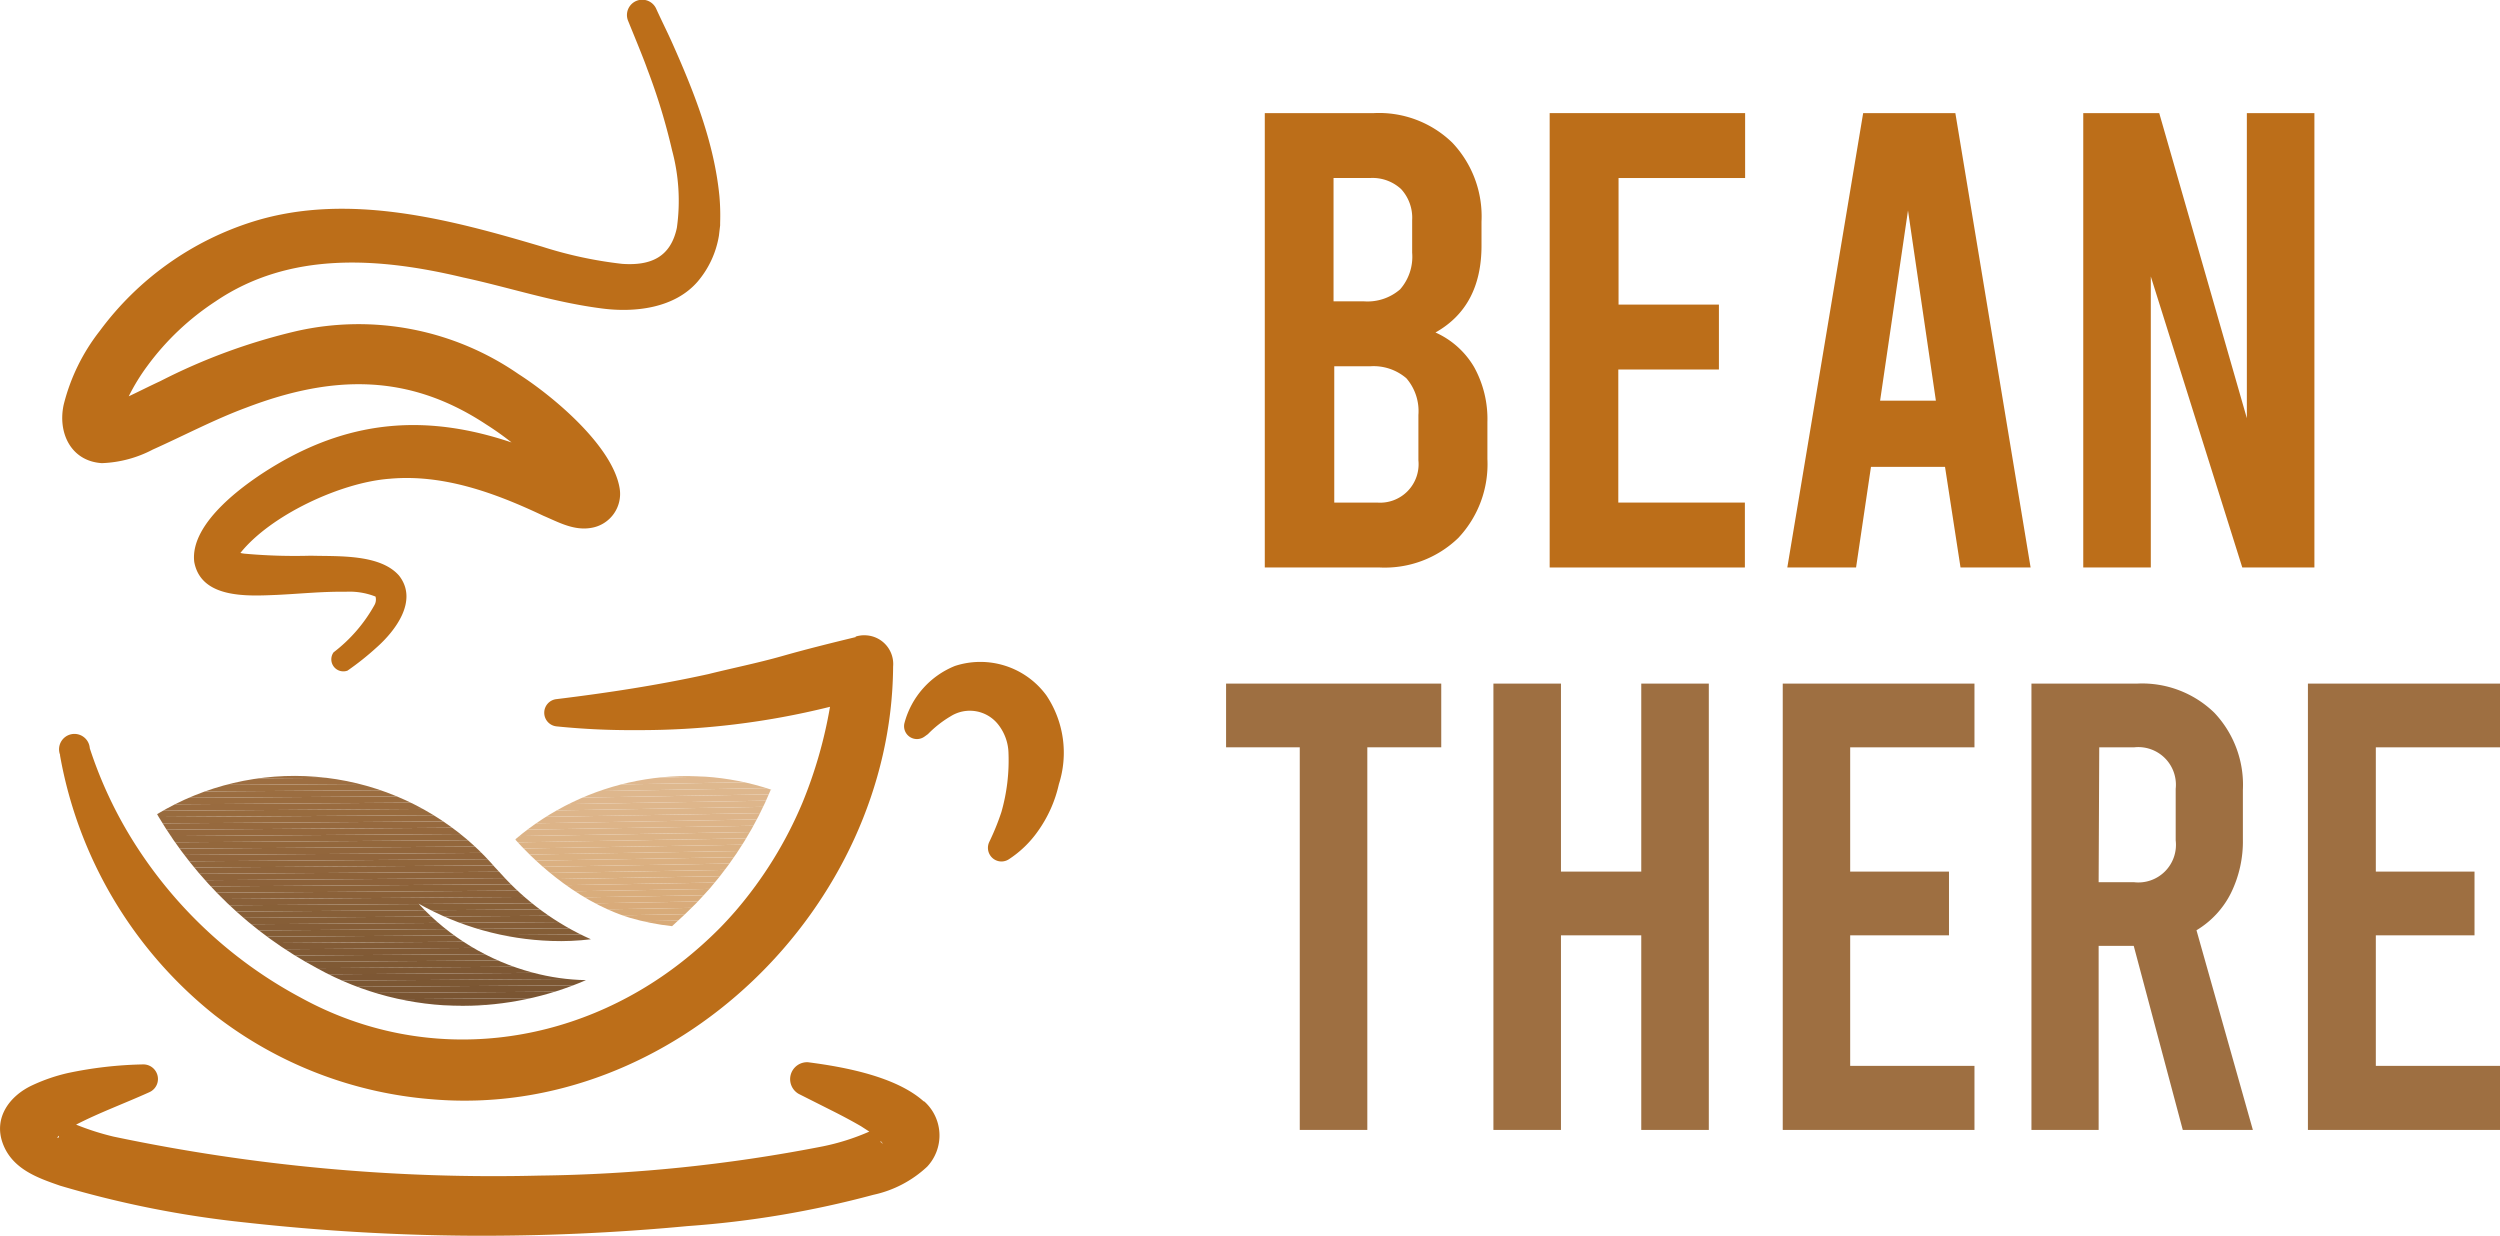 <svg xmlns="http://www.w3.org/2000/svg" xmlns:xlink="http://www.w3.org/1999/xlink" viewBox="0 0 207.98 102.81"><defs><clipPath id="clip-path"><path d="M48.75,81.54A26,26,0,0,1,38.5,83.68a24.92,24.92,0,0,1-12.08-3.11h0A34,34,0,0,1,13.17,67.91l-.1-.18a22.12,22.12,0,0,1,25.75,2.08,21.75,21.75,0,0,1,2,1.94c.14.17.42.48.81.89h0a22.14,22.14,0,0,0,7.53,5.5,21.08,21.08,0,0,1-3.28.14,24.15,24.15,0,0,1-11.07-3.11,19.79,19.79,0,0,0,9.5,5.74A18.35,18.35,0,0,0,48.75,81.54Z" fill="none"/></clipPath><clipPath id="clip-path-2"><path d="M64.14,65.66a30.51,30.51,0,0,1-5.07,8.23c-.39.44-.78.86-1.16,1.26-.63.64-1.3,1.27-2,1.9a20.12,20.12,0,0,1-3.52-.7c-4.79-1.47-8.48-5.33-9.5-6.48h0l0-.06A22.07,22.07,0,0,1,64.18,65.7Z" fill="none"/></clipPath></defs><g id="Layer_2" data-name="Layer 2"><g id="UI"><g id="Group_1" data-name="Group 1"><g id="Group_5" data-name="Group 5"><g id="Group_4" data-name="Group 4"><g id="Group_2" data-name="Group 2"><g id="Artboard_17" data-name="Artboard 17"><g id="Path_1" data-name="Path 1"><path d="M76.84,91.62c-2.32-2.07-6.6-2.86-9.62-3.25A1.41,1.41,0,0,0,66.44,91l2.66,1.34c.88.44,1.73.89,2.54,1.36l.68.44a19,19,0,0,1-3.88,1.23,130.54,130.54,0,0,1-23.58,2.43,153.56,153.56,0,0,1-35.4-3.24,21.58,21.58,0,0,1-3.13-1c1.94-1,4-1.75,6.1-2.7a1.2,1.2,0,0,0,.6-1.6,1.21,1.21,0,0,0-1.11-.71,33.12,33.12,0,0,0-6.28.72,14.69,14.69,0,0,0-2.92,1c-1.9.87-3.28,2.7-2.49,4.85S3.16,98,5,98.64a85.17,85.17,0,0,0,15.4,3.06,179.53,179.53,0,0,0,18.4,1.1A182.56,182.56,0,0,0,57.21,102a81.54,81.54,0,0,0,15.44-2.6,9.46,9.46,0,0,0,4.48-2.34A3.8,3.8,0,0,0,77,91.73l-.11-.1Zm-72,3-.06.06h0v-.07s.07-.08.12-.13l0,0a.75.75,0,0,1,0,.16Zm68.42.4,0-.09a.8.8,0,0,1,.15.17c0,.05,0,.07-.1-.08Z" fill="#bc6e19"/></g><g id="Path_2" data-name="Path 2"><path d="M87.05,57.85a6.81,6.81,0,0,0-7.6-2.45,7.08,7.08,0,0,0-4.2,4.73,1.07,1.07,0,0,0,1.66,1.15l.29-.21a9.12,9.12,0,0,1,1.9-1.49,3,3,0,0,1,3.94.69,4,4,0,0,1,.86,2.43,15.59,15.59,0,0,1-.59,4.85,20.08,20.08,0,0,1-1,2.47,1.14,1.14,0,0,0,.06,1.13,1.12,1.12,0,0,0,1.55.34h0a8.87,8.87,0,0,0,2.41-2.32,10.73,10.73,0,0,0,1.76-3.93A8.57,8.57,0,0,0,87.05,57.85Z" fill="#bc6e19"/></g><g id="Path_3" data-name="Path 3"><g clip-path="url(#clip-path)"><polygon points="49.18 64.04 13.07 64.29 13.07 62.81 49.18 62.81 49.18 64.04" fill="#9e6f41"/><polygon points="49.18 64.56 13.07 64.81 13.07 64.29 49.18 64.04 49.18 64.56" fill="#9e6f41"/><polygon points="49.18 65.09 13.07 65.34 13.07 64.81 49.18 64.56 49.18 65.09" fill="#9d6e41"/><polygon points="49.18 65.62 13.07 65.87 13.07 65.34 49.18 65.09 49.18 65.62" fill="#9c6e40"/><polygon points="49.18 66.14 13.07 66.39 13.07 65.87 49.18 65.62 49.18 66.14" fill="#9b6d40"/><polygon points="49.18 66.67 13.07 66.92 13.07 66.39 49.18 66.14 49.18 66.67" fill="#9a6c3f"/><polygon points="49.18 67.2 13.07 67.45 13.07 66.92 49.18 66.67 49.18 67.2" fill="#996b3f"/><polygon points="49.18 67.73 13.07 67.97 13.07 67.45 49.18 67.2 49.18 67.73" fill="#986b3e"/><polygon points="49.18 68.25 13.07 68.5 13.07 67.97 49.18 67.73 49.18 68.25" fill="#976a3e"/><polygon points="49.18 68.78 13.07 69.03 13.07 68.5 49.18 68.25 49.18 68.78" fill="#96693e"/><polygon points="49.18 69.31 13.07 69.56 13.07 69.03 49.18 68.78 49.18 69.31" fill="#95683d"/><polygon points="49.18 69.83 13.07 70.08 13.07 69.56 49.18 69.31 49.18 69.83" fill="#94683d"/><polygon points="49.18 70.36 13.07 70.61 13.07 70.08 49.18 69.83 49.18 70.36" fill="#93673c"/><polygon points="49.18 70.89 13.07 71.14 13.07 70.61 49.18 70.36 49.18 70.89" fill="#92663c"/><polygon points="49.18 71.42 13.07 71.67 13.07 71.14 49.18 70.89 49.18 71.42" fill="#91653c"/><polygon points="49.18 71.94 13.07 72.19 13.07 71.67 49.18 71.42 49.18 71.94" fill="#90653b"/><polygon points="49.18 72.47 13.07 72.72 13.07 72.19 49.18 71.94 49.18 72.47" fill="#8f643b"/><polygon points="49.18 73 13.07 73.25 13.07 72.72 49.18 72.47 49.18 73" fill="#8e633a"/><polygon points="49.18 73.52 13.07 73.77 13.07 73.25 49.18 73 49.18 73.52" fill="#8d623a"/><polygon points="49.18 74.05 13.07 74.3 13.07 73.77 49.18 73.52 49.18 74.05" fill="#8c6239"/><polygon points="49.18 74.58 13.07 74.83 13.07 74.3 49.18 74.05 49.18 74.58" fill="#8b6139"/><polygon points="49.18 75.11 13.07 75.35 13.07 74.83 49.18 74.58 49.18 75.11" fill="#896039"/><polygon points="49.18 75.63 13.07 75.88 13.07 75.35 49.18 75.11 49.18 75.63" fill="#886038"/><polygon points="49.18 76.16 13.07 76.41 13.07 75.88 49.18 75.63 49.18 76.16" fill="#875f38"/><polygon points="49.18 76.69 13.07 76.94 13.07 76.41 49.18 76.16 49.18 76.69" fill="#865e37"/><polygon points="49.18 77.21 13.07 77.46 13.07 76.94 49.18 76.69 49.18 77.21" fill="#855d37"/><polygon points="49.18 77.74 13.07 77.99 13.07 77.46 49.18 77.21 49.18 77.74" fill="#845d36"/><polygon points="49.18 78.27 13.07 78.52 13.07 77.99 49.18 77.74 49.18 78.27" fill="#835c36"/><polygon points="49.18 78.79 13.07 79.04 13.07 78.52 49.18 78.27 49.18 78.79" fill="#825b36"/><polygon points="49.18 79.32 13.07 79.57 13.07 79.04 49.18 78.79 49.18 79.32" fill="#815a35"/><polygon points="49.18 79.85 13.07 80.1 13.07 79.57 49.18 79.32 49.18 79.85" fill="#805a35"/><polygon points="49.18 80.38 13.07 80.63 13.07 80.1 49.18 79.85 49.18 80.38" fill="#7f5934"/><polygon points="49.18 80.9 13.07 81.15 13.07 80.63 49.18 80.38 49.18 80.9" fill="#7e5834"/><polygon points="49.18 81.43 13.07 81.68 13.07 81.15 49.18 80.9 49.18 81.43" fill="#7d5734"/><polygon points="49.18 81.96 13.07 82.21 13.07 81.68 49.18 81.43 49.18 81.96" fill="#7c5733"/><polygon points="49.18 82.48 13.07 82.73 13.07 82.21 49.18 81.96 49.18 82.48" fill="#7b5633"/><polygon points="49.18 83.01 13.07 83.26 13.07 82.73 49.18 82.48 49.18 83.01" fill="#7a5532"/><polygon points="49.18 83.54 27.86 83.69 13.07 83.69 13.07 83.26 49.18 83.01 49.18 83.54" fill="#795432"/><polygon points="27.86 83.69 49.18 83.54 49.18 83.69 27.86 83.69" fill="#785431"/></g></g><g id="Path_4" data-name="Path 4"><g clip-path="url(#clip-path-2)"><polygon points="48.64 63.23 42.85 63.33 42.85 63.23 48.64 63.23" fill="#e0bb93"/><polygon points="64.18 63.48 42.85 63.85 42.85 63.33 48.64 63.23 64.18 63.23 64.18 63.48" fill="#e0ba92"/><polygon points="64.18 64 42.85 64.37 42.85 63.85 64.18 63.48 64.18 64" fill="#dfba91"/><polygon points="64.18 64.52 42.85 64.89 42.85 64.37 64.18 64 64.18 64.52" fill="#dfb990"/><polygon points="64.18 65.04 42.85 65.41 42.85 64.89 64.18 64.52 64.18 65.04" fill="#dfb88f"/><polygon points="64.18 65.56 42.85 65.93 42.85 65.41 64.18 65.04 64.18 65.56" fill="#deb88e"/><polygon points="64.18 66.08 42.85 66.45 42.85 65.93 64.18 65.56 64.18 66.08" fill="#deb78d"/><polygon points="64.18 66.6 42.85 66.97 42.85 66.45 64.18 66.08 64.18 66.6" fill="#deb68c"/><polygon points="64.18 67.11 42.85 67.48 42.85 66.97 64.18 66.6 64.18 67.11" fill="#deb68b"/><polygon points="64.18 67.63 42.85 68 42.85 67.48 64.18 67.11 64.18 67.63" fill="#ddb58a"/><polygon points="64.18 68.15 42.85 68.52 42.85 68 64.18 67.63 64.18 68.15" fill="#ddb489"/><polygon points="64.18 68.67 42.85 69.04 42.85 68.52 64.18 68.15 64.18 68.67" fill="#ddb488"/><polygon points="64.18 69.19 42.85 69.56 42.85 69.04 64.18 68.67 64.18 69.19" fill="#dcb387"/><polygon points="64.18 69.71 42.85 70.08 42.85 69.56 64.18 69.19 64.18 69.71" fill="#dcb386"/><polygon points="64.18 70.23 42.85 70.6 42.85 70.08 64.18 69.71 64.18 70.23" fill="#dcb284"/><polygon points="64.18 70.75 42.85 71.11 42.85 70.6 64.18 70.23 64.18 70.75" fill="#dbb183"/><polygon points="64.18 71.26 42.85 71.63 42.85 71.11 64.18 70.75 64.18 71.26" fill="#dbb182"/><polygon points="64.18 71.78 42.85 72.15 42.85 71.63 64.18 71.26 64.18 71.78" fill="#dbb081"/><polygon points="64.18 72.3 42.85 72.67 42.85 72.15 64.18 71.78 64.18 72.3" fill="#daaf80"/><polygon points="64.18 72.82 42.85 73.19 42.85 72.67 64.18 72.3 64.18 72.82" fill="#daaf7f"/><polygon points="64.18 73.34 42.85 73.71 42.85 73.19 64.18 72.82 64.18 73.34" fill="#daae7e"/><polygon points="64.18 73.86 42.85 74.23 42.85 73.71 64.18 73.34 64.18 73.86" fill="#daad7d"/><polygon points="64.18 74.38 42.85 74.75 42.85 74.23 64.18 73.86 64.18 74.38" fill="#d9ad7c"/><polygon points="64.18 74.89 42.85 75.26 42.85 74.75 64.18 74.38 64.18 74.89" fill="#d9ac7b"/><polygon points="64.18 75.41 42.85 75.78 42.85 75.26 64.18 74.89 64.18 75.41" fill="#d9ab7a"/><polygon points="64.18 75.93 42.85 76.3 42.85 75.78 64.18 75.41 64.18 75.93" fill="#d8ab79"/><polygon points="64.18 76.45 42.85 76.82 42.85 76.3 64.18 75.93 64.18 76.45" fill="#d8aa78"/><polygon points="42.85 76.82 64.18 76.45 64.18 77.05 42.85 77.05 42.85 76.82" fill="#d8aa78"/></g></g><g id="Path_5" data-name="Path 5"><path d="M71.19,53c-2.06.5-4.08,1-6.12,1.58s-4.14,1-6.14,1.5c-4.18.92-8.37,1.56-12.62,2.08a1.14,1.14,0,0,0,0,2.27,61,61,0,0,0,6.62.31,65.37,65.37,0,0,0,16.12-1.94,37.73,37.73,0,0,1-2.3,8,33.92,33.92,0,0,1-5.57,9c-.41.47-.83.93-1.27,1.38A34,34,0,0,1,56.75,80c-9,7.08-21.21,8.77-31.72,3A37,37,0,0,1,10.69,69.34a35.1,35.1,0,0,1-3.22-7.09A1.28,1.28,0,1,0,5,62.8a.24.24,0,0,0,0,.08A35.57,35.57,0,0,0,17.86,84.45a33.8,33.8,0,0,0,18.07,7c20.15,1.73,38.24-16,38.37-36a2.39,2.39,0,0,0-2.17-2.59,2.36,2.36,0,0,0-.95.1Z" fill="#bc6e19"/></g><g id="Path_6" data-name="Path 6"><path d="M59.85,16.32c-.44-4.51-2.16-8.8-4-12.91C55.44,2.51,55,1.63,54.6.75a1.27,1.27,0,0,0-2.34,1c.38.94,1.27,3.08,1.59,4a51,51,0,0,1,2.06,6.75,16.14,16.14,0,0,1,.4,6.45c-.52,2.45-2.18,3.17-4.56,3a34.43,34.43,0,0,1-6.65-1.43c-7.52-2.23-16.07-4.56-24-2.1a25.25,25.25,0,0,0-12.8,9.11,16.34,16.34,0,0,0-3,6.13c-.51,2.32.58,4.7,3.17,4.87a9.82,9.82,0,0,0,4.24-1.13c2.63-1.18,5.18-2.53,7.81-3.5C27.69,31.17,34,31.06,40.43,35.3a24.77,24.77,0,0,1,2.13,1.51c-6.79-2.29-13.07-2-19.57,1.85-2.49,1.47-7.22,4.8-6.83,8.09.58,3.12,4.58,2.83,6.89,2.74,1.9-.09,3.8-.29,5.7-.26a5.88,5.88,0,0,1,2.49.4h0a.93.93,0,0,1-.09.71,12.71,12.71,0,0,1-3.4,3.93,1,1,0,0,0,1.16,1.52,22.89,22.89,0,0,0,2.39-1.9c1.57-1.38,3.53-3.92,1.9-6-1.59-1.83-5.16-1.59-7.33-1.66a46.54,46.54,0,0,1-5.54-.17A2.33,2.33,0,0,1,20,46h0c2.53-3.16,8.37-5.87,12.4-6.17,4.47-.41,8.8,1.18,12.81,3.08,1.21.51,2.53,1.27,4,1a2.86,2.86,0,0,0,2.34-3.28c-.57-3.52-5.54-7.67-8.4-9.5a23.4,23.4,0,0,0-18.42-3.6,49.52,49.52,0,0,0-11.4,4.18c-.89.41-1.75.85-2.62,1.26a16.81,16.81,0,0,1,1.55-2.53,21.87,21.87,0,0,1,5.66-5.36c6.18-4.2,13.61-3.67,20.6-2,3.85.83,7.5,2.06,11.54,2.58,2.73.36,6.07,0,8-2.26a7.85,7.85,0,0,0,1.75-3.8l.1-.85v-.22A18.27,18.27,0,0,0,59.85,16.32ZM19.45,45.83h0l.06,0Z" fill="#bc6e19"/></g><g id="BEAN" style="isolation:isolate"><g style="isolation:isolate"><path d="M122.63,30.53a8.92,8.92,0,0,1,1.11,4.59v3.07a8.94,8.94,0,0,1-2.43,6.57,8.8,8.8,0,0,1-6.53,2.45h-9.56V9.41h9.07a8.75,8.75,0,0,1,6.53,2.46,8.92,8.92,0,0,1,2.43,6.56v2c0,3.38-1.27,5.79-3.83,7.23A7.07,7.07,0,0,1,122.63,30.53ZM110.94,14.81V25.07h2.54a4.14,4.14,0,0,0,3-1,4.12,4.12,0,0,0,1-3.05v-2.7a3.52,3.52,0,0,0-.92-2.59,3.5,3.5,0,0,0-2.59-.92ZM118,34.52a4.18,4.18,0,0,0-1-3.05,4.19,4.19,0,0,0-3-1h-3V41.81h3.57A3.2,3.2,0,0,0,118,38.3Z" fill="#bc6e19"/></g><g style="isolation:isolate"><path d="M128.92,9.41h16.26v5.4H134.65V25.34H143v5.4h-8.37V41.81h10.53v5.4H128.92Z" fill="#bc6e19"/></g><g style="isolation:isolate"><path d="M161.81,38.84h-6.16l-1.24,8.37h-5.72L155,9.41h7.67l6.26,37.8h-5.83Zm-.76-5.51-2.32-15.82-2.32,15.82Z" fill="#bc6e19"/><path d="M173.31,9.41h6.32l7.29,25.38V9.41h5.62v37.8h-6L178.93,23V47.21h-5.62Z" fill="#bc6e19"/></g></g><g id="tHERE" style="isolation:isolate"><g style="isolation:isolate"><path d="M102,56.87H119.9v5.3h-6.15V94h-5.62V62.17H102Z" fill="#9e6f41"/><path d="M124.24,94V56.87h5.62V72.51h6.68V56.87h5.62V94h-5.62V77.81h-6.68V94Z" fill="#9e6f41"/><path d="M148.31,56.87h15.95v5.3H153.92V72.51h8.22v5.3h-8.22V88.67h10.34V94H148.31Z" fill="#9e6f41"/><path d="M181.59,94l-4.08-15.31h-2.92V94H169V56.87h8.79a8.62,8.62,0,0,1,6.42,2.42,8.73,8.73,0,0,1,2.38,6.43v4.09a9.75,9.75,0,0,1-1,4.5,7.52,7.52,0,0,1-2.86,3.08L187.42,94Zm-7-20.61h2.92A3.13,3.13,0,0,0,181,69.91V65.62a3.13,3.13,0,0,0-3.44-3.45h-2.92Z" fill="#9e6f41"/><path d="M192,56.87H208v5.3H197.65V72.51h8.21v5.3h-8.21V88.67H208V94H192Z" fill="#9e6f41"/></g></g></g></g></g></g></g></g></g></svg>